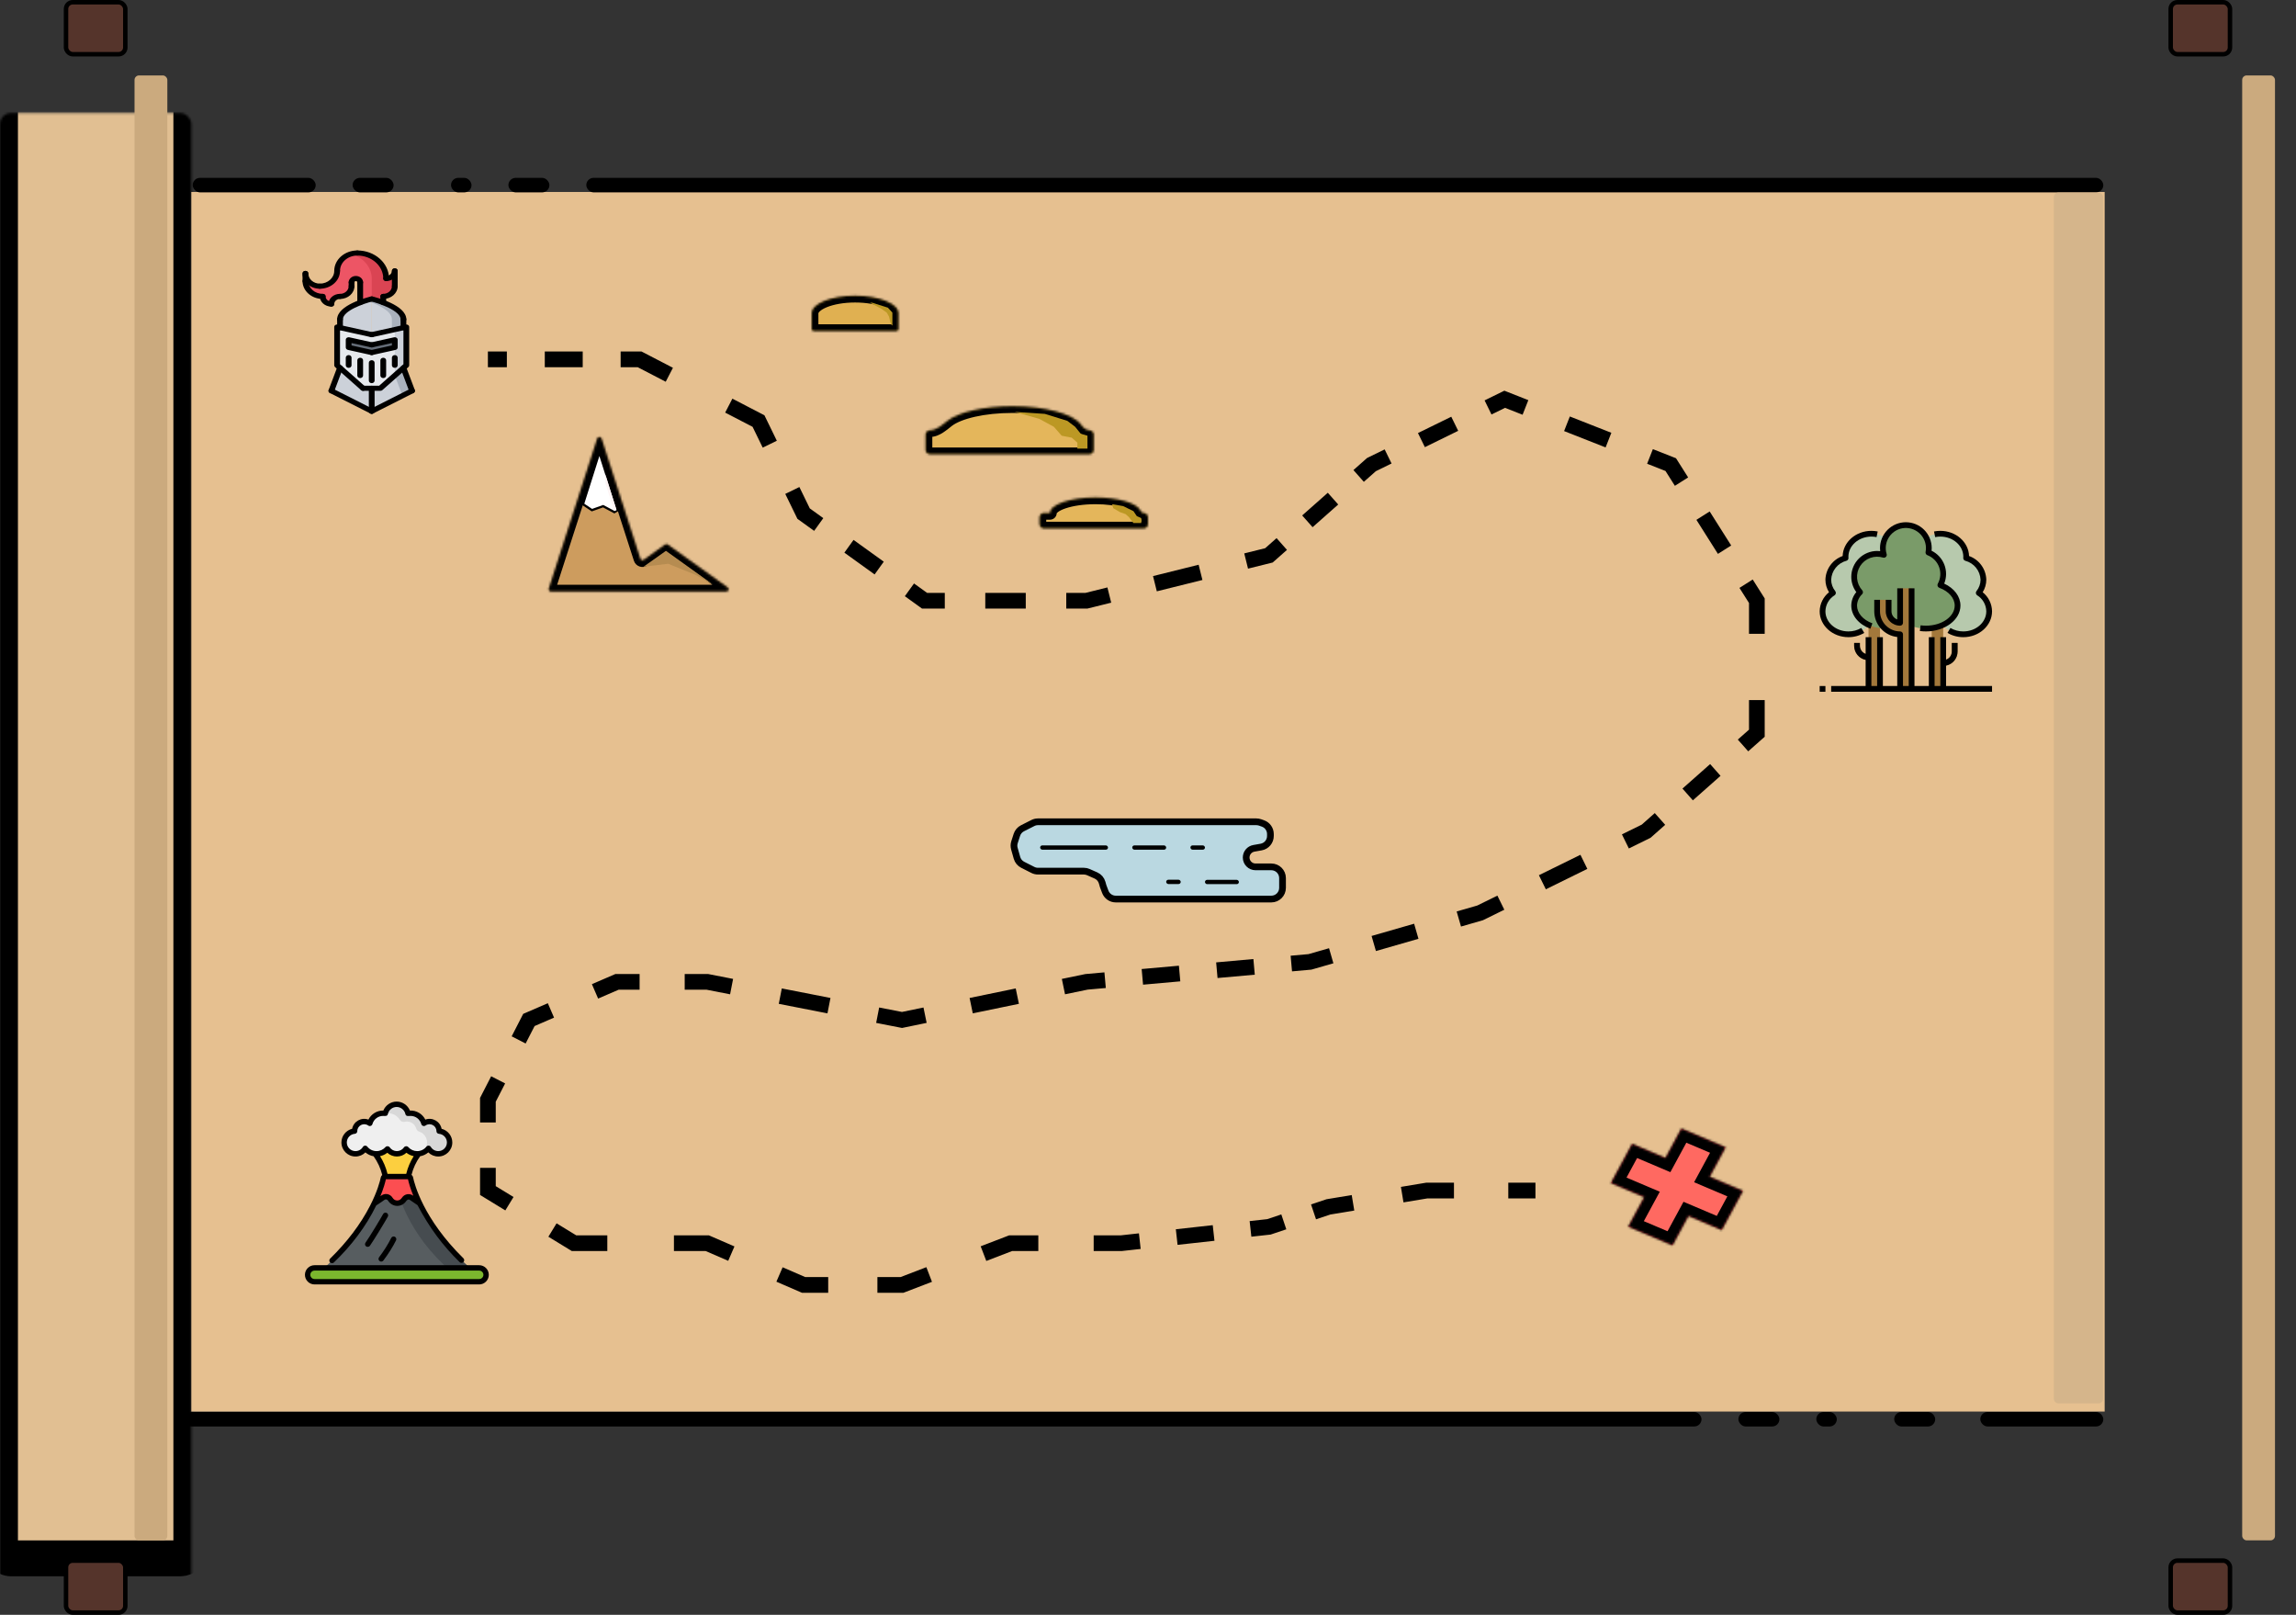 <svg width="1024" height="720" viewBox="0 0 1024 720" fill="none" xmlns="http://www.w3.org/2000/svg">
<rect x="0" y="0" width="1024" height="720" fill="#333333" stroke="none"/>
<mask id="path-1-inside-1" fill="white">
<rect y="25.175" width="85.333" height="669.65" rx="5"/>
</mask>
<rect y="25.175" width="85.333" height="669.65" rx="5" fill="#E1BF92" stroke="black" stroke-width="16" mask="url(#path-1-inside-1)"/>
<mask id="path-2-inside-2" fill="white">
<rect x="938.667" y="25.175" width="85.333" height="669.65" rx="5"/>
</mask>
<rect x="938.667" y="25.175" width="85.333" height="669.65" rx="5" fill="#E1BF92" stroke="black" stroke-width="16" mask="url(#path-2-inside-2)"/>
<rect x="85.333" y="85.594" width="853.333" height="543.776" fill="#E6C090"/>
<rect x="29.444" y="1" width="26.444" height="23.175" rx="3" fill="#55342B" stroke="black" stroke-width="2"/>
<rect x="968.111" y="1" width="26.445" height="23.175" rx="3" fill="#55342B" stroke="black" stroke-width="2"/>
<rect x="968.111" y="695.825" width="26.445" height="23.175" rx="3" fill="#55342B" stroke="black" stroke-width="2"/>
<rect x="29.444" y="695.825" width="26.444" height="23.175" rx="3" fill="#55342B" stroke="black" stroke-width="2"/>
<path d="M285.257 160.22L286.869 157.113L286.111 156.72H285.257V160.22ZM338.286 187.732L341.432 186.199L340.925 185.159L339.898 184.626L338.286 187.732ZM358.4 229.001L355.254 230.534L355.64 231.326L356.355 231.841L358.4 229.001ZM412.343 267.842L410.298 270.682L411.214 271.342H412.343V267.842ZM484.571 267.842V271.342H485L485.416 271.239L484.571 267.842ZM565.943 247.612L566.787 251.009L567.62 250.802L568.263 250.233L565.943 247.612ZM611.657 207.153L610.117 204.01L609.692 204.218L609.337 204.532L611.657 207.153ZM671.086 178.022L672.367 174.765L670.931 174.2L669.545 174.879L671.086 178.022ZM745.143 207.153L748.101 205.281L747.489 204.315L746.424 203.896L745.143 207.153ZM783.543 267.842H787.043V266.828L786.501 265.971L783.543 267.842ZM783.543 326.913L785.863 329.534L787.043 328.489V326.913H783.543ZM734.171 370.609L735.716 373.75L736.138 373.542L736.491 373.23L734.171 370.609ZM660.114 407.023L661.083 410.386L661.38 410.301L661.659 410.164L660.114 407.023ZM584.229 428.871L584.54 432.357L584.874 432.327L585.197 432.235L584.229 428.871ZM484.571 437.772L484.26 434.286L484.06 434.304L483.864 434.345L484.571 437.772ZM402.286 454.765L401.614 458.2L402.304 458.335L402.994 458.193L402.286 454.765ZM315.429 437.772L316.101 434.337L315.768 434.272H315.429V437.772ZM275.2 437.772V434.272H274.476L273.811 434.56L275.2 437.772ZM235.886 454.765L234.497 451.553L233.345 452.05L232.772 453.166L235.886 454.765ZM217.6 490.37L214.487 488.771L214.1 489.523V490.37H217.6ZM217.6 530.829H214.1V532.792L215.775 533.816L217.6 530.829ZM256 554.296L254.175 557.282L255.015 557.796H256V554.296ZM315.429 554.296L316.82 551.084L316.154 550.796H315.429V554.296ZM358.4 572.907L357.009 576.119L357.675 576.407H358.4V572.907ZM402.286 572.907V576.407H402.935L403.541 576.174L402.286 572.907ZM450.743 554.296V550.796H450.094L449.488 551.028L450.743 554.296ZM500.114 554.296V557.796H500.307L500.499 557.774L500.114 554.296ZM565.943 547.013L566.328 550.492L566.701 550.451L567.057 550.331L565.943 547.013ZM592.457 538.112L591.884 534.659L591.608 534.705L591.343 534.794L592.457 538.112ZM636.343 530.829V527.329H636.054L635.77 527.376L636.343 530.829ZM217.6 163.72H226.057V156.72H217.6V163.72ZM242.971 163.72H259.886V156.72H242.971V163.72ZM276.8 163.72H285.257V156.72H276.8V163.72ZM283.645 163.327L296.902 170.205L300.126 163.991L286.869 157.113L283.645 163.327ZM323.417 183.961L336.674 190.839L339.898 184.626L326.64 177.747L323.417 183.961ZM335.14 189.266L340.168 199.583L346.46 196.516L341.432 186.199L335.14 189.266ZM350.225 220.217L355.254 230.534L361.546 227.468L356.518 217.15L350.225 220.217ZM356.355 231.841L363.098 236.696L367.188 231.016L360.445 226.161L356.355 231.841ZM376.583 246.407L390.069 256.117L394.159 250.436L380.674 240.726L376.583 246.407ZM403.555 265.827L410.298 270.682L414.388 265.002L407.645 260.147L403.555 265.827ZM412.343 271.342H421.371V264.342H412.343V271.342ZM439.429 271.342H457.486V264.342H439.429V271.342ZM475.543 271.342H484.571V264.342H475.543V271.342ZM485.416 271.239L495.587 268.71L493.898 261.917L483.727 264.446L485.416 271.239ZM515.93 263.653L536.273 258.595L534.584 251.802L514.241 256.859L515.93 263.653ZM556.616 253.538L566.787 251.009L565.098 244.216L554.927 246.745L556.616 253.538ZM568.263 250.233L573.977 245.176L569.337 239.934L563.623 244.991L568.263 250.233ZM585.405 235.061L596.834 224.946L592.195 219.704L580.766 229.819L585.405 235.061ZM608.263 214.831L613.977 209.774L609.337 204.532L603.623 209.589L608.263 214.831ZM613.198 210.296L620.626 206.654L617.545 200.369L610.117 204.01L613.198 210.296ZM635.483 199.372L650.341 192.089L647.259 185.803L632.402 193.086L635.483 199.372ZM665.198 184.806L672.626 181.165L669.545 174.879L662.117 178.521L665.198 184.806ZM669.805 181.279L679.062 184.92L681.624 178.406L672.367 174.765L669.805 181.279ZM697.576 192.203L716.09 199.486L718.653 192.972L700.138 185.689L697.576 192.203ZM734.605 206.769L743.862 210.41L746.424 203.896L737.167 200.254L734.605 206.769ZM742.185 209.024L746.985 216.61L752.901 212.868L748.101 205.281L742.185 209.024ZM756.585 231.783L766.185 246.955L772.101 243.212L762.501 228.04L756.585 231.783ZM775.785 262.127L780.585 269.714L786.501 265.971L781.701 258.385L775.785 262.127ZM780.043 267.842V282.61H787.043V267.842H780.043ZM780.043 312.145V326.913H787.043V312.145H780.043ZM781.223 324.292L775.052 329.754L779.691 334.996L785.863 329.534L781.223 324.292ZM762.709 340.678L750.366 351.602L755.005 356.844L767.348 345.92L762.709 340.678ZM738.023 362.526L731.852 367.988L736.491 373.23L742.663 367.768L738.023 362.526ZM732.627 367.469L723.37 372.02L726.459 378.302L735.716 373.75L732.627 367.469ZM704.856 381.124L686.341 390.227L689.43 396.509L707.944 387.405L704.856 381.124ZM667.827 399.33L658.57 403.882L661.659 410.164L670.916 405.612L667.827 399.33ZM659.146 403.66L649.66 406.391L651.597 413.117L661.083 410.386L659.146 403.66ZM630.689 411.853L611.717 417.315L613.654 424.041L632.625 418.579L630.689 411.853ZM592.746 422.777L583.26 425.508L585.197 432.235L594.683 429.504L592.746 422.777ZM583.917 425.385L575.612 426.127L576.235 433.099L584.54 432.357L583.917 425.385ZM559.003 427.61L542.393 429.094L543.016 436.066L559.626 434.583L559.003 427.61ZM525.784 430.577L509.174 432.061L509.797 439.033L526.407 437.55L525.784 430.577ZM492.565 433.544L484.26 434.286L484.883 441.258L493.188 440.517L492.565 433.544ZM483.864 434.345L473.578 436.469L474.994 443.324L485.279 441.2L483.864 434.345ZM453.006 440.717L432.435 444.965L433.851 451.821L454.422 447.572L453.006 440.717ZM411.864 449.213L401.578 451.338L402.994 458.193L413.279 456.069L411.864 449.213ZM402.958 451.33L392.101 449.206L390.757 456.076L401.614 458.2L402.958 451.33ZM370.386 444.958L348.672 440.71L347.328 447.579L369.042 451.828L370.386 444.958ZM326.958 436.461L316.101 434.337L314.757 441.207L325.614 443.331L326.958 436.461ZM315.429 434.272H305.371V441.272H315.429V434.272ZM285.257 434.272H275.2V441.272H285.257V434.272ZM273.811 434.56L263.983 438.808L266.76 445.233L276.589 440.985L273.811 434.56ZM244.326 447.304L234.497 451.553L237.274 457.978L247.103 453.73L244.326 447.304ZM232.772 453.166L228.201 462.067L234.428 465.265L238.999 456.364L232.772 453.166ZM219.058 479.87L214.487 488.771L220.713 491.969L225.285 483.068L219.058 479.87ZM214.1 490.37V500.485H221.1V490.37H214.1ZM214.1 520.714V530.829H221.1V520.714H214.1ZM215.775 533.816L225.375 539.682L229.025 533.709L219.425 527.843L215.775 533.816ZM244.575 551.416L254.175 557.282L257.825 551.309L248.225 545.443L244.575 551.416ZM256 557.796H270.857V550.796H256V557.796ZM300.571 557.796H315.429V550.796H300.571V557.796ZM314.038 557.507L324.78 562.16L327.562 555.737L316.82 551.084L314.038 557.507ZM346.266 571.466L357.009 576.119L359.791 569.695L349.048 565.043L346.266 571.466ZM358.4 576.407H369.371V569.407H358.4V576.407ZM391.314 576.407H402.286V569.407H391.314V576.407ZM403.541 576.174L415.655 571.522L413.145 564.987L401.031 569.64L403.541 576.174ZM439.883 562.216L451.998 557.563L449.488 551.028L437.374 555.681L439.883 562.216ZM450.743 557.796H463.086V550.796H450.743V557.796ZM487.771 557.796H500.114V550.796H487.771V557.796ZM500.499 557.774L508.728 556.864L507.958 549.907L499.729 550.817L500.499 557.774ZM525.185 555.043L541.642 553.223L540.872 546.265L524.415 548.086L525.185 555.043ZM558.099 551.402L566.328 550.492L565.558 543.534L557.329 544.445L558.099 551.402ZM567.057 550.331L573.685 548.106L571.458 541.47L564.829 543.695L567.057 550.331ZM586.942 543.655L593.571 541.43L591.343 534.794L584.715 537.019L586.942 543.655ZM593.03 541.565L604.002 539.744L602.856 532.838L591.884 534.659L593.03 541.565ZM625.944 536.103L636.916 534.282L635.77 527.376L624.798 529.197L625.944 536.103ZM636.343 534.329H648.457V527.329H636.343V534.329ZM672.686 534.329H684.8V527.329H672.686V534.329Z" fill="black"/>
<path d="M833.344 273.844V291.781C832.324 291.781 831.347 291.376 830.626 290.655C829.905 289.935 829.5 288.957 829.5 287.938V286.656H826.938V287.938C826.94 289.636 827.615 291.264 828.816 292.465C830.017 293.666 831.645 294.342 833.344 294.344V307.156H838.469V273.844H833.344Z" fill="#A3783B"/>
<path d="M870.5 286.656V290.5C870.5 291.519 870.095 292.497 869.374 293.218C868.653 293.939 867.676 294.344 866.656 294.344V273.844H861.531V307.156H866.656V296.906C868.355 296.904 869.983 296.229 871.184 295.028C872.385 293.827 873.06 292.198 873.062 290.5V286.656H870.5Z" fill="#A3783B"/>
<path d="M817.5 264.347C816.156 262.682 815.418 260.609 815.406 258.469C815.49 256.244 816.286 254.105 817.675 252.365C819.065 250.626 820.976 249.378 823.127 248.804C823.114 248.61 823.094 248.42 823.094 248.219C823.094 242.558 828.256 237.969 834.625 237.969C840.994 237.969 846.156 242.558 846.156 248.219C846.072 250.444 845.277 252.583 843.887 254.322C842.498 256.062 840.587 257.31 838.435 257.883C838.448 258.078 838.469 258.268 838.469 258.469C838.438 260.117 837.996 261.732 837.183 263.167C836.369 264.601 835.211 265.81 833.813 266.684C835.157 268.35 835.895 270.422 835.906 272.562C835.906 278.223 830.744 282.812 824.375 282.812C818.006 282.812 812.844 278.223 812.844 272.562C812.875 270.914 813.317 269.299 814.13 267.864C814.943 266.43 816.101 265.221 817.5 264.347Z" fill="#B7C9AD"/>
<path d="M882.5 264.347C883.844 262.682 884.582 260.609 884.594 258.469C884.51 256.244 883.714 254.105 882.325 252.365C880.935 250.626 879.024 249.378 876.873 248.804C876.886 248.61 876.906 248.42 876.906 248.219C876.906 242.558 871.744 237.969 865.375 237.969C859.006 237.969 853.844 242.558 853.844 248.219C853.928 250.444 854.723 252.583 856.113 254.322C857.502 256.062 859.413 257.31 861.565 257.883C861.552 258.078 861.531 258.268 861.531 258.469C861.562 260.117 862.004 261.732 862.817 263.167C863.63 264.601 864.789 265.81 866.187 266.684C864.843 268.35 864.105 270.422 864.094 272.562C864.094 278.223 869.256 282.812 875.625 282.812C881.994 282.812 887.156 278.223 887.156 272.562C887.125 270.914 886.683 269.299 885.87 267.864C885.057 266.43 883.899 265.221 882.5 264.347Z" fill="#B7C9AD"/>
<path d="M865.375 260.876C866.088 259.592 866.516 258.17 866.631 256.706C866.745 255.242 866.543 253.771 866.039 252.392C865.535 251.013 864.739 249.758 863.707 248.714C862.675 247.669 861.431 246.859 860.058 246.338C860.355 244.809 860.301 243.232 859.897 241.727C859.494 240.223 858.753 238.829 857.731 237.654C856.709 236.478 855.432 235.551 853.998 234.943C852.564 234.335 851.01 234.062 849.454 234.144C847.899 234.227 846.382 234.663 845.021 235.419C843.659 236.175 842.487 237.232 841.595 238.509C840.702 239.786 840.113 241.249 839.871 242.788C839.629 244.327 839.741 245.901 840.198 247.39C838.054 246.724 835.75 246.782 833.642 247.555C831.534 248.327 829.738 249.771 828.531 251.664C827.323 253.557 826.772 255.795 826.961 258.032C827.15 260.269 828.069 262.382 829.577 264.046C828.766 264.816 828.116 265.738 827.663 266.76C827.21 267.781 826.964 268.883 826.937 270C826.937 275.661 833.248 280.25 841.031 280.25C844.177 280.289 847.275 279.479 850 277.907C852.725 279.479 855.823 280.289 858.969 280.25C866.752 280.25 873.063 275.661 873.063 270C873.063 266.017 869.932 262.569 865.375 260.876Z" fill="#7A9B69"/>
<path d="M847.438 307.156V282.812C844.719 282.812 842.112 281.733 840.19 279.81C838.267 277.888 837.188 275.281 837.188 272.562V267.438H842.312V272.562C842.312 273.922 842.852 275.225 843.814 276.186C844.775 277.148 846.078 277.688 847.438 277.688V262.312H852.562V307.156H847.438Z" fill="#A3783B"/>
<path d="M841.031 267.438V272.562C841.033 274.261 841.709 275.889 842.91 277.09C844.111 278.291 845.739 278.967 847.438 278.969C847.777 278.969 848.103 278.834 848.343 278.593C848.584 278.353 848.719 278.027 848.719 277.688V262.312H846.156V276.187C845.407 275.921 844.759 275.43 844.3 274.781C843.842 274.132 843.595 273.357 843.594 272.562V267.438H841.031Z" fill="black"/>
<path d="M825.656 257.188C825.657 259.639 826.442 262.026 827.897 264C826.473 265.677 825.68 267.8 825.656 270C825.656 274.419 828.922 278.379 834.178 280.333L835.075 277.931C830.844 276.36 828.219 273.321 828.219 270C828.245 269.048 828.459 268.111 828.849 267.243C829.24 266.375 829.798 265.592 830.492 264.94C830.721 264.708 830.853 264.396 830.861 264.069C830.868 263.743 830.75 263.425 830.531 263.182C829.217 261.726 828.417 259.878 828.254 257.923C828.091 255.968 828.575 254.014 829.63 252.36C830.685 250.706 832.254 249.444 834.095 248.768C835.937 248.091 837.95 248.038 839.824 248.616C840.047 248.682 840.283 248.688 840.508 248.632C840.734 248.576 840.94 248.461 841.106 248.298C841.27 248.134 841.387 247.928 841.443 247.702C841.499 247.476 841.493 247.239 841.425 247.017C841.023 245.714 840.923 244.336 841.134 242.988C841.345 241.641 841.86 240.359 842.641 239.241C843.421 238.123 844.446 237.197 845.639 236.534C846.831 235.872 848.158 235.49 849.52 235.418C850.882 235.346 852.243 235.585 853.498 236.118C854.754 236.65 855.871 237.462 856.766 238.492C857.66 239.521 858.308 240.741 858.66 242.059C859.012 243.377 859.059 244.757 858.797 246.096C858.739 246.392 858.788 246.699 858.934 246.963C859.081 247.227 859.316 247.431 859.598 247.538C860.799 247.995 861.887 248.704 862.79 249.618C863.692 250.532 864.388 251.629 864.829 252.836C865.269 254.042 865.446 255.329 865.345 256.61C865.245 257.89 864.87 259.134 864.246 260.257C864.157 260.419 864.103 260.597 864.089 260.781C864.075 260.965 864.101 261.15 864.165 261.323C864.229 261.496 864.329 261.653 864.459 261.783C864.589 261.914 864.746 262.015 864.919 262.079C869.153 263.65 871.781 266.685 871.781 270C871.781 274.944 866.034 278.969 858.969 278.969C858.169 278.969 857.37 278.917 856.577 278.811L856.236 281.351C857.142 281.472 858.055 281.532 858.969 281.531C867.447 281.531 874.344 276.359 874.344 270C874.344 265.96 871.603 262.301 867.102 260.211C868.191 257.509 868.215 254.493 867.169 251.774C866.123 249.054 864.084 246.832 861.465 245.556C861.508 245.164 861.53 244.77 861.531 244.375C861.531 241.317 860.316 238.384 858.154 236.221C855.991 234.059 853.058 232.844 850 232.844C846.942 232.844 844.009 234.059 841.846 236.221C839.684 238.384 838.469 241.317 838.469 244.375C838.469 244.83 838.495 245.284 838.548 245.736C838.097 245.683 837.642 245.656 837.188 245.656C834.13 245.66 831.199 246.876 829.037 249.037C826.876 251.199 825.66 254.13 825.656 257.188Z" fill="black"/>
<path d="M884.264 264.06C885.315 262.384 885.873 260.447 885.875 258.469C885.808 256.138 885.038 253.883 883.666 251.998C882.294 250.113 880.385 248.687 878.187 247.907C877.999 241.692 872.323 236.687 865.375 236.687C864.428 236.687 863.484 236.78 862.556 236.967L863.069 239.479C863.828 239.326 864.601 239.249 865.375 239.25C871.027 239.25 875.625 243.274 875.625 248.219C875.625 248.328 875.616 248.434 875.607 248.542L875.594 248.722C875.576 249.009 875.654 249.293 875.817 249.53C875.979 249.767 876.217 249.942 876.491 250.028C878.381 250.522 880.062 251.608 881.29 253.127C882.517 254.646 883.226 256.518 883.312 258.469C883.302 260.321 882.66 262.114 881.494 263.553C881.384 263.692 881.304 263.852 881.26 264.024C881.215 264.195 881.206 264.374 881.234 264.549C881.262 264.725 881.326 264.892 881.422 265.041C881.518 265.19 881.644 265.318 881.792 265.416C883.016 266.169 884.032 267.219 884.746 268.468C885.459 269.717 885.848 271.125 885.875 272.562C885.875 277.507 881.277 281.531 875.625 281.531C873.604 281.543 871.617 281.009 869.875 279.985L868.563 282.187C870.703 283.446 873.142 284.105 875.625 284.094C882.69 284.094 888.437 278.921 888.437 272.562C888.413 270.925 888.026 269.314 887.304 267.843C886.583 266.373 885.545 265.081 884.264 264.06Z" fill="black"/>
<path d="M867.938 296.778C869.384 296.481 870.683 295.694 871.616 294.55C872.55 293.407 873.061 291.976 873.062 290.5V286.656H870.5V290.5C870.497 291.292 870.249 292.064 869.79 292.71C869.331 293.356 868.684 293.844 867.938 294.108V284.094H865.375V305.875H862.812V284.094H860.25V305.875H853.844V262.312H851.281V305.875H848.719V282.812C848.719 282.473 848.584 282.147 848.343 281.907C848.103 281.666 847.777 281.531 847.438 281.531C845.06 281.529 842.78 280.583 841.099 278.901C839.417 277.22 838.471 274.94 838.469 272.562V267.438H835.906V272.562C835.91 275.398 836.956 278.133 838.847 280.246C840.737 282.36 843.339 283.704 846.156 284.022V305.875H839.75V284.094H837.188V305.875H834.625V284.094H832.062V291.546C831.316 291.281 830.669 290.793 830.21 290.147C829.751 289.501 829.503 288.73 829.5 287.938V286.656H826.938V287.938C826.939 289.414 827.45 290.844 828.384 291.988C829.317 293.131 830.616 293.918 832.062 294.216V305.875H816.688V308.438H888.438V305.875H867.938V296.778Z" fill="black"/>
<path d="M811.562 272.562C811.562 278.921 817.31 284.094 824.375 284.094C826.858 284.105 829.297 283.446 831.437 282.187L830.125 279.985C828.383 281.009 826.396 281.543 824.375 281.531C818.723 281.531 814.125 277.507 814.125 272.562C814.152 271.125 814.541 269.717 815.254 268.468C815.968 267.219 816.984 266.169 818.208 265.416C818.356 265.318 818.482 265.19 818.578 265.041C818.674 264.892 818.738 264.725 818.766 264.549C818.794 264.374 818.785 264.195 818.74 264.024C818.696 263.852 818.616 263.692 818.506 263.553C817.34 262.114 816.699 260.321 816.688 258.469C816.774 256.518 817.483 254.646 818.71 253.127C819.937 251.608 821.618 250.521 823.508 250.027C823.782 249.941 824.019 249.766 824.182 249.529C824.345 249.292 824.423 249.008 824.404 248.721L824.392 248.542C824.384 248.435 824.375 248.328 824.375 248.219C824.375 243.274 828.973 239.25 834.625 239.25C835.399 239.249 836.172 239.326 836.931 239.479L837.444 236.967C836.516 236.78 835.572 236.687 834.625 236.687C827.677 236.687 822.002 241.692 821.812 247.906C819.616 248.686 817.706 250.113 816.334 251.998C814.962 253.883 814.192 256.138 814.125 258.469C814.128 260.447 814.686 262.384 815.736 264.06C814.455 265.081 813.417 266.373 812.696 267.843C811.974 269.314 811.587 270.925 811.562 272.562Z" fill="black"/>
<path d="M814.125 305.875H811.562V308.438H814.125V305.875Z" fill="black"/>
<path d="M462.922 366.412H538.486H560.33C560.899 366.412 561.463 366.509 561.999 366.698L563.263 367.146C565.26 367.853 566.595 369.741 566.595 371.859V372.744C566.595 375.169 564.854 377.245 562.466 377.667L559.221 378.242C557.233 378.594 555.784 380.322 555.784 382.341C555.784 384.641 557.648 386.505 559.947 386.505H567C569.761 386.505 572 388.743 572 391.505V395.857C572 398.618 569.761 400.857 567 400.857H563.351H497.622C495.54 400.857 493.676 399.567 492.943 397.619L492 395.116L491.558 393.551C491.153 392.118 490.131 390.94 488.769 390.338L485.399 388.846C484.762 388.564 484.072 388.418 483.376 388.418H462.922C462.138 388.418 461.365 388.234 460.666 387.88L456.121 385.582C454.872 384.95 453.946 383.825 453.566 382.479L452.411 378.392C452.143 377.443 452.162 376.436 452.465 375.497L453.521 372.224C453.931 370.954 454.832 369.9 456.023 369.298L460.666 366.95C461.365 366.596 462.138 366.412 462.922 366.412Z" fill="#BAD8E1" stroke="black" stroke-width="3"/>
<rect x="463.892" y="376.937" width="30.27" height="1.914" rx="0.957" fill="black"/>
<rect x="504.973" y="376.937" width="15.135" height="1.914" rx="0.957" fill="black"/>
<rect x="530.919" y="376.937" width="6.486" height="1.914" rx="0.957" fill="black"/>
<rect x="537.405" y="392.298" width="15.135" height="1.914" rx="0.957" fill="black"/>
<rect x="520.108" y="392.246" width="6.486" height="1.914" rx="0.957" fill="black"/>
<path d="M161.361 508.694C161.361 508.694 172.709 515.617 172.396 530.589H181.604C181.291 515.617 192.639 508.694 192.639 508.694H161.361Z" fill="#FCCF3F"/>
<path d="M195.85 504.331C195.844 501.969 193.928 500.057 191.565 500.057C190.629 500.057 189.763 500.359 189.057 500.869C188.347 498.265 185.966 496.351 183.138 496.351C182.74 496.351 182.352 496.39 181.975 496.463C181.474 494.119 179.391 492.361 176.897 492.361C174.416 492.361 172.343 494.101 171.827 496.427C171.513 496.378 171.191 496.351 170.862 496.351C168.034 496.351 165.653 498.265 164.942 500.869C164.237 500.359 163.371 500.057 162.434 500.057C160.072 500.057 158.155 501.969 158.15 504.331C155.535 504.531 153.475 506.715 153.475 509.381C153.475 512.179 155.743 514.449 158.541 514.449C160.381 514.449 161.992 513.468 162.879 512.001C164.067 513.492 165.897 514.449 167.952 514.449C169.892 514.449 171.632 513.595 172.82 512.245C173.733 513.576 175.265 514.449 177 514.449C178.735 514.449 180.266 513.575 181.18 512.245C182.368 513.595 184.108 514.449 186.048 514.449C188.102 514.449 189.932 513.492 191.121 512.001C192.008 513.468 193.619 514.449 195.458 514.449C198.256 514.449 200.525 512.179 200.525 509.381C200.525 506.715 198.465 504.531 195.85 504.331Z" fill="#EFEFEF"/>
<path d="M195.85 504.331C195.844 501.969 193.928 500.057 191.565 500.057C190.629 500.057 189.763 500.359 189.057 500.869C188.347 498.265 185.966 496.351 183.138 496.351C182.74 496.351 182.352 496.39 181.975 496.463C181.474 494.119 179.391 492.361 176.897 492.361C174.478 492.361 172.447 494.017 171.869 496.255C171.887 496.324 171.904 496.393 171.919 496.462C172.295 496.39 172.683 496.351 173.081 496.351C175.291 496.351 177.227 497.519 178.308 499.272C178.767 500.018 179.64 500.387 180.492 500.178C180.818 500.099 181.158 500.057 181.509 500.057C183.487 500.057 185.152 501.397 185.645 503.219C185.817 503.854 186.311 504.354 186.939 504.553C188.985 505.204 190.469 507.119 190.469 509.381C190.469 512.079 188.36 514.283 185.701 514.438C185.816 514.445 185.932 514.448 186.048 514.448C188.103 514.448 189.933 513.492 191.121 512.001C192.07 513.57 193.846 514.582 195.844 514.434C198.303 514.252 200.302 512.273 200.507 509.816C200.746 506.956 198.606 504.542 195.85 504.331Z" fill="#D8D8D8"/>
<path d="M182.296 524.588H171.766C171.396 524.588 171.079 524.846 171.003 525.207C170.26 528.777 165.457 547.263 142.733 566.945H211.329C188.604 547.263 183.802 528.777 183.059 525.207C182.983 524.846 182.666 524.588 182.296 524.588Z" fill="#575D60"/>
<path d="M210.734 566.424C188.523 546.938 183.796 528.746 183.059 525.207C182.983 524.846 182.666 524.588 182.296 524.588H175.93C177.086 532.077 181.83 550.125 201.251 566.945H211.329C211.128 566.771 210.931 566.598 210.734 566.424Z" fill="#464C50"/>
<path d="M213.712 565.314H140.288C138.583 565.314 137.201 566.695 137.201 568.4C137.201 570.105 138.583 571.487 140.288 571.487H213.712C215.417 571.487 216.799 570.105 216.799 568.4C216.799 566.695 215.417 565.314 213.712 565.314Z" fill="#7BB72E"/>
<path d="M170.666 534.075C171.736 533.198 173.335 533.472 174.052 534.656L174.107 534.745C175.466 536.989 178.698 537.056 180.149 534.87L180.303 534.638C181.054 533.506 182.623 533.281 183.662 534.155C183.662 534.155 184.669 534.957 185.625 535.684C186.073 536.025 186.677 535.54 186.445 535.027C184.216 530.094 183.342 526.567 183.059 525.207C182.984 524.846 182.666 524.588 182.296 524.588H171.766C171.397 524.588 171.079 524.846 171.004 525.207C170.717 526.58 169.829 530.163 167.552 535.171C167.32 535.681 167.919 536.166 168.368 535.831C169.453 535.022 170.666 534.075 170.666 534.075Z" fill="#FC4E51"/>
<path d="M172.983 542.44C173.293 541.853 173.07 541.126 172.483 540.816C171.896 540.506 171.17 540.73 170.86 541.316C170.025 542.894 164.752 551.641 163.023 554.055C162.637 554.594 162.75 555.36 163.3 555.731C163.82 556.081 164.628 555.948 164.976 555.453C166.727 552.969 172.131 544.05 172.983 542.44Z" fill="black"/>
<path d="M169.292 562.262C169.815 562.657 170.58 562.55 170.975 562.028C173.245 559.026 175.148 556.002 176.633 553.039C176.93 552.446 176.69 551.724 176.097 551.427C175.504 551.13 174.782 551.37 174.485 551.963C173.066 554.795 171.241 557.694 169.059 560.579C168.658 561.109 168.763 561.862 169.292 562.262Z" fill="black"/>
<path d="M213.712 564.112H140.288C137.924 564.112 136 566.036 136 568.4C136 570.764 137.924 572.688 140.288 572.688H213.712C216.076 572.688 218 570.764 218 568.4C218 566.036 216.076 564.112 213.712 564.112ZM213.712 570.286H140.288C139.248 570.286 138.402 569.44 138.402 568.4C138.402 567.36 139.248 566.515 140.288 566.515H213.712C214.752 566.515 215.598 567.36 215.598 568.4C215.598 569.44 214.752 570.286 213.712 570.286Z" fill="black"/>
<path d="M148.914 562.89C156.46 555.679 163.223 546.93 167.794 537.47C169.341 536.543 171.393 535.032 171.405 535.022C171.412 535.016 171.42 535.01 171.426 535.005C171.918 534.598 172.698 534.739 173.025 535.279C173.884 536.696 175.44 537.649 177.11 537.67C178.721 537.691 180.258 536.877 181.15 535.535C181.544 534.94 182.249 534.536 182.889 535.074C182.897 535.081 182.905 535.088 182.913 535.094C182.923 535.102 186.201 537.333 186.201 537.333C191.574 547.459 197.261 555.146 204.996 562.741C205.47 563.205 206.23 563.198 206.695 562.725C207.159 562.251 207.153 561.491 206.679 561.026C188.814 543.487 184.848 527.907 184.235 524.963C184.139 524.503 183.885 524.108 183.538 523.828C184.278 520.846 185.567 518.062 187.38 515.534C188.73 515.299 189.985 514.709 191.027 513.819C192.186 514.984 193.761 515.65 195.458 515.65C198.915 515.65 201.726 512.838 201.726 509.381C201.726 506.473 199.697 503.971 196.951 503.295C196.31 499.997 192.852 498.032 189.691 499.185C188.416 496.663 185.744 495.03 182.825 495.157C181.862 492.788 179.52 491.16 176.897 491.16C174.283 491.16 171.938 492.787 170.972 495.151C168.127 495.106 165.554 496.721 164.31 499.185C161.15 498.034 157.69 499.995 157.049 503.295C154.302 503.971 152.273 506.473 152.273 509.381C152.273 512.838 155.085 515.65 158.541 515.65C160.239 515.65 161.813 514.984 162.973 513.819C164.015 514.709 165.27 515.299 166.619 515.534C168.442 518.075 169.735 520.873 170.472 523.873C170.152 524.149 169.917 524.526 169.827 524.963C169.477 526.642 168.308 531.239 165.023 537.636C160.823 545.815 154.838 553.734 147.233 561.172C146.759 561.636 146.751 562.397 147.215 562.871C147.438 563.098 148.322 563.454 148.914 562.89ZM172.827 523.387C172.148 520.583 171.03 517.938 169.488 515.493C170.674 515.25 171.788 514.731 172.737 513.976C173.885 515.04 175.403 515.65 177 515.65C178.597 515.65 180.115 515.04 181.263 513.976C182.212 514.731 183.326 515.25 184.512 515.493C182.97 517.939 181.852 520.583 181.173 523.387H172.827ZM163.818 511.253C163.307 510.612 162.275 510.68 161.851 511.379C161.144 512.549 159.906 513.247 158.541 513.247C156.41 513.247 154.676 511.513 154.676 509.381C154.676 507.374 156.242 505.682 158.241 505.529C158.866 505.48 159.349 504.96 159.351 504.334C159.357 501.822 162.217 500.38 164.238 501.842C164.906 502.325 165.885 501.976 166.101 501.185C166.685 499.046 168.643 497.552 170.862 497.552C171.686 497.552 172.753 497.803 173 496.687C173.401 494.876 175.04 493.562 176.897 493.562C178.768 493.562 180.41 494.888 180.801 496.714C181.051 497.884 182.268 497.552 183.137 497.552C185.356 497.552 187.314 499.046 187.899 501.185C188.115 501.978 189.096 502.324 189.761 501.842C191.779 500.382 194.642 501.82 194.648 504.334C194.65 504.96 195.133 505.48 195.758 505.529C197.758 505.682 199.324 507.374 199.324 509.381C199.324 511.513 197.589 513.247 195.458 513.247C194.093 513.247 192.856 512.549 192.148 511.379C191.725 510.681 190.689 510.615 190.181 511.252C189.171 512.52 187.664 513.247 186.048 513.247C184.531 513.247 183.085 512.592 182.081 511.451C181.574 510.875 180.622 510.934 180.189 511.565C179.466 512.618 178.274 513.247 176.999 513.247C175.725 513.247 174.533 512.619 173.81 511.565C173.378 510.936 172.419 510.883 171.918 511.451C170.913 512.592 169.468 513.247 167.951 513.247C166.335 513.247 164.829 512.52 163.818 511.253ZM172.107 525.79H181.955C182.256 527.14 182.936 529.705 184.337 533.157C183.593 532.577 182.641 532.321 181.703 532.455C180.725 532.596 179.849 533.149 179.302 533.973C178.792 534.743 178.097 535.286 177.118 535.268C176.252 535.252 175.52 534.761 175.079 534.033C174.557 533.171 173.688 532.579 172.695 532.409C171.534 532.21 170.547 532.648 169.65 533.343C171.102 529.797 171.8 527.165 172.107 525.79Z" fill="black"/>
<mask id="path-38-inside-3" fill="white">
<path fill-rule="evenodd" clip-rule="evenodd" d="M733.269 533.786L726.154 546.919L745.939 555.316L753.055 542.183L767.894 548.481L777.382 530.969L762.543 524.672L769.658 511.538L749.873 503.141L742.757 516.274L727.918 509.977L718.43 527.488L733.269 533.786Z"/>
</mask>
<path fill-rule="evenodd" clip-rule="evenodd" d="M733.269 533.786L726.154 546.919L745.939 555.316L753.055 542.183L767.894 548.481L777.382 530.969L762.543 524.672L769.658 511.538L749.873 503.141L742.757 516.274L727.918 509.977L718.43 527.488L733.269 533.786Z" fill="#FF6961"/>
<path d="M726.154 546.919L721.551 544.966L719.169 549.362L723.772 551.316L726.154 546.919ZM733.269 533.786L737.872 535.739L740.254 531.343L735.651 529.39L733.269 533.786ZM745.939 555.316L743.557 559.713L748.16 561.666L750.542 557.27L745.939 555.316ZM753.055 542.183L755.437 537.787L750.834 535.833L748.452 540.23L753.055 542.183ZM767.894 548.481L765.512 552.877L770.115 554.83L772.497 550.434L767.894 548.481ZM777.382 530.969L781.985 532.923L784.366 528.527L779.764 526.573L777.382 530.969ZM762.543 524.672L757.94 522.718L755.558 527.114L760.161 529.068L762.543 524.672ZM769.658 511.538L774.261 513.492L776.643 509.095L772.04 507.142L769.658 511.538ZM749.873 503.141L752.255 498.745L747.652 496.791L745.27 501.188L749.873 503.141ZM742.757 516.274L740.375 520.671L744.978 522.624L747.36 518.228L742.757 516.274ZM727.918 509.977L730.3 505.58L725.697 503.627L723.315 508.023L727.918 509.977ZM718.43 527.488L713.827 525.535L711.446 529.931L716.048 531.884L718.43 527.488ZM730.756 548.873L737.872 535.739L728.667 531.832L721.551 544.966L730.756 548.873ZM748.321 550.92L728.535 542.523L723.772 551.316L743.557 559.713L748.321 550.92ZM748.452 540.23L741.337 553.363L750.542 557.27L757.658 544.136L748.452 540.23ZM770.276 544.085L755.437 537.787L750.673 546.579L765.512 552.877L770.276 544.085ZM772.779 529.016L763.292 546.527L772.497 550.434L781.985 532.923L772.779 529.016ZM760.161 529.068L775 535.366L779.764 526.573L764.925 520.275L760.161 529.068ZM765.056 509.585L757.94 522.718L767.145 526.625L774.261 513.492L765.056 509.585ZM747.491 507.537L767.277 515.934L772.04 507.142L752.255 498.745L747.491 507.537ZM747.36 518.228L754.475 505.094L745.27 501.188L738.154 514.321L747.36 518.228ZM725.536 514.373L740.375 520.671L745.139 511.878L730.3 505.58L725.536 514.373ZM723.033 529.441L732.52 511.93L723.315 508.023L713.827 525.535L723.033 529.441ZM735.651 529.39L720.812 523.092L716.048 531.884L730.887 538.182L735.651 529.39Z" fill="black" mask="url(#path-38-inside-3)"/>
<rect x="261.486" y="79.301" width="676.571" height="6.474" rx="3.237" fill="black"/>
<rect x="226.743" y="79.301" width="18.286" height="6.474" rx="3.237" fill="black"/>
<rect x="157.257" y="79.301" width="18.286" height="6.474" rx="3.237" fill="black"/>
<rect x="85.943" y="79.301" width="54.857" height="6.474" rx="3.237" fill="black"/>
<rect x="201.143" y="79.301" width="9.143" height="6.474" rx="3.237" fill="black"/>
<rect x="758.857" y="636.024" width="676.571" height="6.474" rx="3.237" transform="rotate(-180 758.857 636.024)" fill="black"/>
<rect x="793.6" y="636.024" width="18.286" height="6.474" rx="3.237" transform="rotate(-180 793.6 636.024)" fill="black"/>
<rect x="863.086" y="636.024" width="18.286" height="6.474" rx="3.237" transform="rotate(-180 863.086 636.024)" fill="black"/>
<rect x="938.057" y="636.024" width="54.857" height="6.474" rx="3.237" transform="rotate(-180 938.057 636.024)" fill="black"/>
<rect x="819.2" y="636.024" width="9.143" height="6.474" rx="3.237" transform="rotate(-180 819.2 636.024)" fill="black"/>
<rect x="1000" y="33.632" width="14.629" height="653.169" rx="2" fill="#CBAA7E"/>
<rect x="60" y="33.632" width="14.629" height="653.169" rx="2" fill="#CBAA7E"/>
<rect x="916" y="85.85" width="21.943" height="539.882" rx="2" fill="#D5B58B"/>
<g clip-path="url(#clip0)">
<path d="M165.786 133.289C165.786 133.289 163.433 133.858 160.643 134.916V125.892C160.643 124.948 159.782 124.185 158.714 124.185C157.647 124.185 156.786 124.948 156.786 125.892V127.599C156.786 130.114 154.497 132.14 151.643 132.151H151.63C149.496 132.162 147.786 133.676 147.786 135.565C145.651 135.565 143.929 134.028 143.929 132.151C139.66 132.151 136.214 129.09 136.214 125.323V121.91C136.214 125.05 139.095 127.599 142.643 127.599V127.588C146.911 127.588 150.357 124.537 150.357 120.772C150.357 116.368 154.381 112.806 159.357 112.806C166.467 112.806 172.214 117.893 172.214 124.185C174.349 124.185 176.071 122.649 176.071 120.772V127.588C176.071 130.114 173.77 132.14 170.929 132.14V134.916C168.139 133.858 165.786 133.289 165.786 133.289Z" fill="#ED5565"/>
<path d="M172.214 124.185C172.214 117.893 166.467 112.806 159.357 112.806C158.331 112.806 157.35 112.966 156.432 113.244C161.833 114.591 165.786 118.969 165.786 124.185V133.289C165.786 133.289 168.139 133.858 170.929 134.916V132.14C173.77 132.14 176.071 130.114 176.071 127.588V120.772C176.071 122.649 174.349 124.185 172.214 124.185Z" fill="#DA4453"/>
<path d="M165.786 133.289V149.22L151.643 146.091V142.392C151.643 139.024 156.593 136.452 160.643 134.916C163.433 133.858 165.786 133.289 165.786 133.289Z" fill="#CCD1D9"/>
<path d="M179.929 142.392V146.091L165.786 149.22V133.289C165.786 133.289 168.139 133.858 170.929 134.916C174.978 136.452 179.929 139.024 179.929 142.392Z" fill="#CCD1D9"/>
<path d="M170.929 134.916C168.139 133.858 165.786 133.289 165.786 133.289C165.786 133.289 164.734 133.546 163.214 134.026C163.978 134.267 164.851 134.561 165.786 134.915C169.836 136.452 174.786 139.023 174.786 142.391V147.227L179.929 146.089V142.392C179.929 139.024 174.978 136.452 170.929 134.916Z" fill="#AAB2BD"/>
<path d="M165.786 173.116V183.358L147.786 174.254L151.643 164.013L161.929 173.116H165.786Z" fill="#CCD1D9"/>
<path d="M179.929 164.013L183.786 174.254L165.786 183.358V173.116H169.643L179.929 164.013Z" fill="#CCD1D9"/>
<path d="M179.503 176.419L183.786 174.254L179.929 164.013L176.08 167.419L179.503 176.419Z" fill="#AAB2BD"/>
<path d="M165.786 157.185L155.5 154.909V151.496L165.786 153.772L176.071 151.496V154.909L165.786 157.185Z" fill="#656D78"/>
<path d="M161.929 173.116L150.357 162.875V145.806L165.786 149.22L181.214 145.806V162.875L169.643 173.116H161.929ZM176.071 154.909V151.496L165.786 153.772L155.5 151.496V154.909L165.786 157.185L176.071 154.909Z" fill="#E6E9ED"/>
<path d="M179.929 146.091L176.071 146.944V167.427L181.214 162.875V145.806L179.929 146.091Z" fill="#CCD1D9"/>
<path d="M169.643 174.254H161.929C161.217 174.254 160.643 173.746 160.643 173.116C160.643 172.487 161.217 171.978 161.929 171.978H169.111L179.929 162.404V147.263L166.097 150.324C165.408 150.475 164.711 150.106 164.538 149.495C164.365 148.886 164.784 148.269 165.474 148.116L180.903 144.702C181.287 144.614 181.693 144.692 182.005 144.909C182.317 145.124 182.5 145.455 182.5 145.806V162.875C182.5 163.178 182.365 163.467 182.123 163.679L170.552 173.921C170.311 174.135 169.985 174.254 169.643 174.254Z" fill="black"/>
<path d="M161.929 174.254C161.6 174.254 161.27 174.142 161.02 173.921L149.448 163.679C149.206 163.467 149.071 163.178 149.071 162.875V145.806C149.071 145.455 149.254 145.124 149.566 144.909C149.879 144.694 150.289 144.616 150.669 144.702L166.097 148.116C166.786 148.269 167.205 148.886 167.033 149.495C166.861 150.105 166.16 150.473 165.474 150.324L151.643 147.263V162.404L162.838 172.312C163.34 172.757 163.34 173.476 162.838 173.921C162.587 174.142 162.258 174.254 161.929 174.254Z" fill="black"/>
<path d="M165.784 158.323C165.208 158.323 164.685 157.978 164.538 157.461C164.365 156.852 164.784 156.234 165.474 156.081L174.786 154.019V152.952L166.097 154.873C165.408 155.026 164.711 154.656 164.538 154.045C164.365 153.436 164.784 152.818 165.474 152.665L175.76 150.389C176.142 150.302 176.549 150.381 176.862 150.597C177.174 150.814 177.357 151.145 177.357 151.496V154.909C177.357 155.432 176.955 155.886 176.383 156.013L166.097 158.289C165.993 158.312 165.887 158.323 165.784 158.323Z" fill="black"/>
<path d="M165.787 158.323C165.684 158.323 165.579 158.312 165.474 158.289L155.189 156.013C154.617 155.886 154.214 155.432 154.214 154.909V151.496C154.214 151.145 154.397 150.814 154.709 150.599C155.022 150.385 155.43 150.307 155.811 150.392L166.097 152.668C166.786 152.82 167.205 153.438 167.033 154.047C166.861 154.657 166.16 155.026 165.474 154.876L156.786 152.953V154.021L166.097 156.082C166.786 156.235 167.205 156.853 167.033 157.462C166.886 157.978 166.363 158.323 165.787 158.323Z" fill="black"/>
<path d="M165.786 184.495C165.074 184.495 164.5 183.987 164.5 183.358V173.116C164.5 172.487 165.074 171.978 165.786 171.978C166.497 171.978 167.071 172.487 167.071 173.116V183.358C167.071 183.987 166.497 184.495 165.786 184.495Z" fill="black"/>
<path d="M165.786 170.84C165.074 170.84 164.5 170.332 164.5 169.702V161.737C164.5 161.107 165.074 160.599 165.786 160.599C166.497 160.599 167.071 161.107 167.071 161.737V169.702C167.071 170.332 166.497 170.84 165.786 170.84Z" fill="black"/>
<path d="M170.929 168.565C170.217 168.565 169.643 168.056 169.643 167.427V160.649C169.643 160.02 170.217 159.511 170.929 159.511C171.64 159.511 172.214 160.02 172.214 160.649V167.427C172.214 168.056 171.64 168.565 170.929 168.565Z" fill="black"/>
<path d="M176.071 164.013C175.36 164.013 174.786 163.504 174.786 162.875V159.461C174.786 158.832 175.36 158.323 176.071 158.323C176.783 158.323 177.357 158.832 177.357 159.461V162.875C177.357 163.504 176.783 164.013 176.071 164.013Z" fill="black"/>
<path d="M160.643 168.565C159.932 168.565 159.357 168.056 159.357 167.427V160.649C159.357 160.02 159.932 159.511 160.643 159.511C161.354 159.511 161.929 160.02 161.929 160.649V167.427C161.929 168.056 161.354 168.565 160.643 168.565Z" fill="black"/>
<path d="M155.5 164.013C154.789 164.013 154.214 163.504 154.214 162.875V159.461C154.214 158.832 154.789 158.323 155.5 158.323C156.211 158.323 156.786 158.832 156.786 159.461V162.875C156.786 163.504 156.211 164.013 155.5 164.013Z" fill="black"/>
<path d="M151.643 147.228C150.932 147.228 150.357 146.72 150.357 146.091V142.392C150.357 141.763 150.932 141.254 151.643 141.254C152.354 141.254 152.929 141.763 152.929 142.392V146.091C152.929 146.72 152.354 147.228 151.643 147.228Z" fill="black"/>
<path d="M151.643 143.53C150.932 143.53 150.357 143.022 150.357 142.392C150.357 136.016 163.902 132.564 165.447 132.191C166.128 132.025 166.837 132.382 167.026 132.988C167.214 133.595 166.809 134.221 166.125 134.387C162.701 135.214 152.929 138.464 152.929 142.392C152.929 143.022 152.354 143.53 151.643 143.53Z" fill="black"/>
<path d="M179.929 147.228C179.217 147.228 178.643 146.72 178.643 146.091V142.392C178.643 141.763 179.217 141.254 179.929 141.254C180.64 141.254 181.214 141.763 181.214 142.392V146.091C181.214 146.72 180.64 147.228 179.929 147.228Z" fill="black"/>
<path d="M179.929 143.53C179.217 143.53 178.643 143.022 178.643 142.392C178.643 138.457 168.87 135.213 165.447 134.387C164.762 134.221 164.357 133.596 164.545 132.989C164.733 132.382 165.445 132.024 166.124 132.191C167.669 132.564 181.214 136.016 181.214 142.392C181.214 143.022 180.64 143.53 179.929 143.53Z" fill="black"/>
<path d="M183.786 175.392C183.247 175.392 182.745 175.09 182.567 174.614L178.709 164.372C178.485 163.776 178.849 163.131 179.522 162.933C180.2 162.732 180.924 163.056 181.149 163.652L185.006 173.894C185.231 174.49 184.867 175.135 184.193 175.333C184.057 175.373 183.919 175.392 183.786 175.392Z" fill="black"/>
<path d="M165.787 184.495C165.339 184.495 164.906 184.289 164.67 183.922C164.317 183.377 164.532 182.681 165.148 182.37L183.148 173.266C183.764 172.951 184.551 173.145 184.902 173.69C185.254 174.235 185.039 174.93 184.424 175.242L166.424 184.345C166.223 184.448 166.003 184.495 165.787 184.495Z" fill="black"/>
<path d="M147.786 175.392C147.652 175.392 147.515 175.373 147.38 175.333C146.707 175.135 146.342 174.491 146.567 173.894L150.424 163.652C150.649 163.057 151.372 162.732 152.05 162.933C152.723 163.131 153.088 163.775 152.863 164.372L149.006 174.614C148.826 175.09 148.324 175.392 147.786 175.392Z" fill="black"/>
<path d="M165.784 184.495C165.569 184.495 165.349 184.448 165.148 184.345L147.148 175.242C146.532 174.93 146.317 174.235 146.67 173.69C147.02 173.145 147.805 172.951 148.424 173.266L166.424 182.37C167.039 182.681 167.254 183.377 166.902 183.922C166.665 184.289 166.232 184.495 165.784 184.495Z" fill="black"/>
<path d="M172.214 125.323C171.503 125.323 170.929 124.815 170.929 124.185C170.929 118.538 165.738 113.944 159.357 113.944C158.646 113.944 158.071 113.436 158.071 112.806C158.071 112.177 158.646 111.668 159.357 111.668C167.155 111.668 173.5 117.284 173.5 124.185C173.5 124.815 172.926 125.323 172.214 125.323Z" fill="black"/>
<path d="M170.929 136.055C170.217 136.055 169.643 135.546 169.643 134.917V132.151C169.643 131.521 170.217 131.013 170.929 131.013C171.64 131.013 172.214 131.521 172.214 132.151V134.917C172.214 135.545 171.64 136.055 170.929 136.055Z" fill="black"/>
<path d="M160.643 136.055C159.932 136.055 159.357 135.546 159.357 134.917V125.892C159.357 125.263 159.932 124.754 160.643 124.754C161.354 124.754 161.929 125.263 161.929 125.892V134.917C161.929 135.545 161.354 136.055 160.643 136.055Z" fill="black"/>
<path d="M150.357 121.91C149.646 121.91 149.071 121.401 149.071 120.772C149.071 115.752 153.686 111.668 159.357 111.668C160.068 111.668 160.643 112.177 160.643 112.806C160.643 113.436 160.068 113.944 159.357 113.944C155.103 113.944 151.643 117.006 151.643 120.772C151.643 121.401 151.068 121.91 150.357 121.91Z" fill="black"/>
<path d="M142.644 128.736C141.933 128.736 141.358 128.227 141.358 127.598C141.358 126.969 141.933 126.46 142.644 126.46C146.189 126.46 149.071 123.909 149.071 120.772C149.071 120.142 149.646 119.634 150.357 119.634C151.068 119.634 151.643 120.142 151.643 120.772C151.643 125.163 147.606 128.736 142.644 128.736Z" fill="black"/>
<path d="M142.643 128.737C138.388 128.737 134.929 125.675 134.929 121.91C134.929 121.28 135.503 120.772 136.214 120.772C136.926 120.772 137.5 121.28 137.5 121.91C137.5 124.42 139.807 126.461 142.643 126.461C143.354 126.461 143.929 126.97 143.929 127.599C143.929 128.229 143.354 128.737 142.643 128.737Z" fill="black"/>
<path d="M143.929 133.289C138.967 133.289 134.929 129.715 134.929 125.323C134.929 124.694 135.503 124.186 136.214 124.186C136.926 124.186 137.5 124.694 137.5 125.323C137.5 128.46 140.384 131.013 143.929 131.013C144.64 131.013 145.214 131.521 145.214 132.151C145.214 132.78 144.64 133.289 143.929 133.289Z" fill="black"/>
<path d="M151.634 133.297C150.923 133.297 150.348 132.788 150.348 132.159C150.348 131.53 150.923 131.021 151.634 131.021C153.765 131.021 155.5 129.486 155.5 127.599C155.5 126.97 156.074 126.461 156.786 126.461C157.497 126.461 158.071 126.97 158.071 127.599C158.071 130.741 155.184 133.297 151.634 133.297Z" fill="black"/>
<path d="M147.786 136.703C144.949 136.703 142.643 134.661 142.643 132.151C142.643 131.521 143.217 131.013 143.929 131.013C144.64 131.013 145.214 131.521 145.214 132.151C145.214 133.406 146.368 134.427 147.786 134.427C148.497 134.427 149.071 134.935 149.071 135.565C149.071 136.194 148.497 136.703 147.786 136.703Z" fill="black"/>
<path d="M147.786 136.703C147.074 136.703 146.5 136.194 146.5 135.565C146.5 133.054 148.807 131.013 151.643 131.013C152.354 131.013 152.929 131.521 152.929 132.151C152.929 132.78 152.354 133.289 151.643 133.289C150.225 133.289 149.071 134.31 149.071 135.565C149.071 136.194 148.497 136.703 147.786 136.703Z" fill="black"/>
<path d="M170.929 133.288C170.217 133.288 169.643 132.779 169.643 132.15C169.643 131.52 170.217 131.012 170.929 131.012C173.055 131.012 174.786 129.48 174.786 127.598C174.786 126.969 175.36 126.46 176.071 126.46C176.783 126.46 177.357 126.969 177.357 127.598C177.357 130.735 174.473 133.288 170.929 133.288Z" fill="black"/>
<path d="M172.214 125.323C171.503 125.323 170.929 124.815 170.929 124.185C170.929 123.556 171.503 123.048 172.214 123.048C173.632 123.048 174.786 122.027 174.786 120.772C174.786 120.142 175.36 119.634 176.071 119.634C176.783 119.634 177.357 120.142 177.357 120.772C177.357 123.282 175.051 125.323 172.214 125.323Z" fill="black"/>
<path d="M176.071 128.736C175.36 128.736 174.786 128.227 174.786 127.598V120.772C174.786 120.142 175.36 119.634 176.071 119.634C176.783 119.634 177.357 120.142 177.357 120.772V127.598C177.357 128.227 176.783 128.736 176.071 128.736Z" fill="black"/>
<path d="M136.214 126.461C135.503 126.461 134.929 125.953 134.929 125.323V121.91C134.929 121.28 135.503 120.772 136.214 120.772C136.926 120.772 137.5 121.28 137.5 121.91V125.323C137.5 125.953 136.926 126.461 136.214 126.461Z" fill="black"/>
<path d="M160.643 127.03C159.932 127.03 159.357 126.522 159.357 125.892C159.357 125.58 159.068 125.323 158.714 125.323C158.361 125.323 158.071 125.58 158.071 125.892C158.071 126.522 157.497 127.03 156.786 127.03C156.074 127.03 155.5 126.522 155.5 125.892C155.5 124.323 156.941 123.048 158.714 123.048C160.487 123.048 161.929 124.323 161.929 125.892C161.929 126.522 161.354 127.03 160.643 127.03Z" fill="black"/>
<path d="M156.786 128.737C156.074 128.737 155.5 128.229 155.5 127.599V125.892C155.5 125.263 156.074 124.754 156.786 124.754C157.497 124.754 158.071 125.263 158.071 125.892V127.599C158.071 128.229 157.497 128.737 156.786 128.737Z" fill="black"/>
</g>
<mask id="path-98-inside-4" fill="white">
<path fill-rule="evenodd" clip-rule="evenodd" d="M287.108 249.612C286.557 250.006 285.782 249.75 285.574 249.106L268.275 195.519C267.977 194.595 266.67 194.595 266.372 195.519L244.773 262.427C244.564 263.072 245.046 263.734 245.724 263.734H267.368H290.297H323.937C324.909 263.734 325.309 262.486 324.518 261.92L297.792 242.801C297.444 242.552 296.977 242.552 296.629 242.801L287.108 249.612Z"/>
</mask>
<path fill-rule="evenodd" clip-rule="evenodd" d="M287.108 249.612C286.557 250.006 285.782 249.75 285.574 249.106L268.275 195.519C267.977 194.595 266.67 194.595 266.372 195.519L244.773 262.427C244.564 263.072 245.046 263.734 245.724 263.734H267.368H290.297H323.937C324.909 263.734 325.309 262.486 324.518 261.92L297.792 242.801C297.444 242.552 296.977 242.552 296.629 242.801L287.108 249.612Z" fill="#CD9C5E"/>
<path d="M244.773 262.427L247.628 263.348L244.773 262.427ZM297.792 242.801L299.538 240.361L297.792 242.801ZM296.629 242.801L298.374 245.241L296.629 242.801ZM285.574 249.106L282.719 250.028L285.574 249.106ZM287.108 249.612L285.362 247.172L287.108 249.612ZM324.518 261.92L322.773 264.36L324.518 261.92ZM268.275 195.519L271.13 194.597L268.275 195.519ZM265.42 196.441L282.719 250.028L288.429 248.184L271.13 194.597L265.42 196.441ZM247.628 263.348L269.227 196.441L263.517 194.597L241.918 261.505L247.628 263.348ZM267.368 260.734H245.724V266.734H267.368V260.734ZM290.297 260.734H267.368V266.734H290.297V260.734ZM323.937 260.734H290.297V266.734H323.937V260.734ZM296.047 245.241L322.773 264.36L326.264 259.481L299.538 240.361L296.047 245.241ZM288.853 252.052L298.374 245.241L294.883 240.361L285.362 247.172L288.853 252.052ZM241.918 261.505C241.084 264.088 243.01 266.734 245.724 266.734V260.734C247.082 260.734 248.045 262.057 247.628 263.348L241.918 261.505ZM299.538 240.361C298.146 239.366 296.275 239.366 294.883 240.361L298.374 245.241C297.678 245.739 296.743 245.739 296.047 245.241L299.538 240.361ZM282.719 250.028C283.552 252.605 286.651 253.628 288.853 252.052L285.362 247.172C286.464 246.384 288.013 246.896 288.429 248.184L282.719 250.028ZM323.937 266.734C327.827 266.734 329.428 261.744 326.264 259.481L322.773 264.36C321.191 263.229 321.992 260.734 323.937 260.734V266.734ZM271.13 194.597C269.937 190.902 264.71 190.902 263.517 194.597L269.227 196.441C268.631 198.288 266.017 198.288 265.42 196.441L271.13 194.597Z" fill="black" mask="url(#path-98-inside-4)"/>
<path d="M264 227.458L260 224.803L267 202.677L267.5 202.234L275.5 227.458L274 228.344L269 225.688L264 227.458Z" fill="white" stroke="black"/>
<path d="M287 252.682L297 245.602L318 260.648L310 256.223L298 251.355L287 252.682Z" fill="#B68C51"/>
<path d="M270 215.51L274 227.901L275 227.458L270 211.528V212.413V215.51Z" fill="#FDF4F4"/>
<mask id="path-103-inside-5" fill="white">
<path fill-rule="evenodd" clip-rule="evenodd" d="M485.806 191.828C484.239 191.828 482.949 190.465 482.017 189.205C478.58 184.56 466.228 181.122 451.516 181.122C438.659 181.122 427.604 183.748 422.727 187.51C420.428 189.284 417.71 191.828 414.806 191.828C413.702 191.828 412.806 192.723 412.806 193.828V200.534C412.806 201.639 413.702 202.534 414.806 202.534L451.516 202.534L485.806 202.534C486.911 202.534 487.806 201.639 487.806 200.534V193.828C487.806 192.723 486.911 191.828 485.806 191.828Z"/>
</mask>
<path fill-rule="evenodd" clip-rule="evenodd" d="M485.806 191.828C484.239 191.828 482.949 190.465 482.017 189.205C478.58 184.56 466.228 181.122 451.516 181.122C438.659 181.122 427.604 183.748 422.727 187.51C420.428 189.284 417.71 191.828 414.806 191.828C413.702 191.828 412.806 192.723 412.806 193.828V200.534C412.806 201.639 413.702 202.534 414.806 202.534L451.516 202.534L485.806 202.534C486.911 202.534 487.806 201.639 487.806 200.534V193.828C487.806 192.723 486.911 191.828 485.806 191.828Z" fill="#E4B65B"/>
<path d="M414.806 202.534V205.534H414.806L414.806 202.534ZM451.516 202.534V199.534V202.534ZM485.806 202.534V205.534V202.534ZM482.017 189.205L479.605 190.989L482.017 189.205ZM451.516 184.122C458.657 184.122 465.156 184.958 470.216 186.319C472.746 186.999 474.856 187.794 476.483 188.643C478.145 189.509 479.122 190.336 479.605 190.989L484.428 187.42C483.193 185.751 481.338 184.407 479.257 183.322C477.142 182.22 474.599 181.284 471.774 180.524C466.12 179.004 459.086 178.122 451.516 178.122V184.122ZM424.56 189.885C426.493 188.394 429.982 186.919 434.791 185.831C439.527 184.76 445.281 184.122 451.516 184.122V178.122C444.895 178.122 438.692 178.797 433.467 179.979C428.316 181.144 423.839 182.864 420.895 185.135L424.56 189.885ZM415.806 193.828C415.806 194.38 415.359 194.828 414.806 194.828V188.828C412.045 188.828 409.806 191.067 409.806 193.828H415.806ZM415.806 200.534V193.828H409.806V200.534H415.806ZM414.806 199.534C415.359 199.534 415.806 199.982 415.806 200.534H409.806C409.806 203.296 412.045 205.534 414.806 205.534V199.534ZM451.516 199.534L414.806 199.534L414.806 205.534L451.516 205.534V199.534ZM485.806 199.534L451.516 199.534V205.534L485.806 205.534V199.534ZM484.806 200.534C484.806 199.982 485.254 199.534 485.806 199.534V205.534C488.568 205.534 490.806 203.296 490.806 200.534H484.806ZM484.806 193.828V200.534H490.806V193.828H484.806ZM485.806 194.828C485.254 194.828 484.806 194.38 484.806 193.828H490.806C490.806 191.067 488.568 188.828 485.806 188.828V194.828ZM420.895 185.135C419.566 186.16 418.558 187.045 417.368 187.813C416.216 188.556 415.401 188.828 414.806 188.828L414.806 194.828C417.115 194.828 419.112 193.828 420.62 192.855C422.089 191.907 423.59 190.634 424.56 189.885L420.895 185.135ZM479.605 190.989C480.137 191.708 480.879 192.609 481.821 193.349C482.767 194.091 484.119 194.828 485.806 194.828V188.828C485.926 188.828 485.849 188.883 485.526 188.629C485.198 188.372 484.829 187.962 484.428 187.42L479.605 190.989Z" fill="black" mask="url(#path-103-inside-5)"/>
<mask id="path-105-inside-6" fill="white">
<path fill-rule="evenodd" clip-rule="evenodd" d="M510 228.713C509.38 228.713 508.89 228.19 508.629 227.628C507.1 224.329 498.709 221.806 488.587 221.806C477.38 221.806 468.296 224.898 468.296 228.713C468.296 228.713 468.296 228.713 468.296 228.713H465.613C464.508 228.713 463.613 229.608 463.613 230.713V233.62C463.613 234.725 464.508 235.62 465.613 235.62H510C511.105 235.62 512 234.725 512 233.62V230.713C512 229.608 511.105 228.713 510 228.713Z"/>
</mask>
<path fill-rule="evenodd" clip-rule="evenodd" d="M510 228.713C509.38 228.713 508.89 228.19 508.629 227.628C507.1 224.329 498.709 221.806 488.587 221.806C477.38 221.806 468.296 224.898 468.296 228.713C468.296 228.713 468.296 228.713 468.296 228.713H465.613C464.508 228.713 463.613 229.608 463.613 230.713V233.62C463.613 234.725 464.508 235.62 465.613 235.62H510C511.105 235.62 512 234.725 512 233.62V230.713C512 229.608 511.105 228.713 510 228.713Z" fill="#E4B65B"/>
<path d="M488.587 224.806C493.424 224.806 497.759 225.411 500.986 226.358C502.603 226.833 503.853 227.367 504.725 227.894C505.646 228.45 505.884 228.838 505.907 228.889L511.351 226.367C510.611 224.769 509.226 223.603 507.827 222.758C506.38 221.884 504.613 221.17 502.676 220.601C498.794 219.462 493.872 218.806 488.587 218.806V224.806ZM471.296 228.713C471.296 229.045 471.093 228.907 471.771 228.361C472.422 227.837 473.548 227.233 475.205 226.669C478.491 225.55 483.222 224.806 488.587 224.806V218.806C482.746 218.806 477.331 219.607 473.272 220.989C471.257 221.674 469.412 222.558 468.009 223.687C466.634 224.794 465.296 226.473 465.296 228.713H471.296ZM465.613 231.713H468.296V225.713H465.613V231.713ZM466.613 230.713C466.613 231.265 466.165 231.713 465.613 231.713V225.713C462.851 225.713 460.613 227.951 460.613 230.713H466.613ZM466.613 233.62V230.713H460.613V233.62H466.613ZM465.613 232.62C466.165 232.62 466.613 233.068 466.613 233.62H460.613C460.613 236.382 462.851 238.62 465.613 238.62V232.62ZM510 232.62H465.613V238.62H510V232.62ZM509 233.62C509 233.068 509.448 232.62 510 232.62V238.62C512.761 238.62 515 236.382 515 233.62H509ZM509 230.713V233.62H515V230.713H509ZM510 231.713C509.448 231.713 509 231.265 509 230.713H515C515 227.951 512.761 225.713 510 225.713V231.713ZM465.296 228.713C465.296 227.033 466.662 225.713 468.296 225.713V231.713C469.929 231.713 471.296 230.393 471.296 228.713H465.296ZM505.907 228.889C506.341 229.824 507.608 231.713 510 231.713L510 225.713C510.581 225.713 510.974 225.966 511.141 226.111C511.294 226.243 511.342 226.345 511.351 226.367L505.907 228.889Z" fill="black" mask="url(#path-105-inside-6)"/>
<path d="M496.5 226.573L496 224.803L501 225.688L505.5 227.901L507 230.114L509 230.999V233.211H505.5L504.5 231.884L503.5 230.556L502 229.229L499.5 228.344L496.5 226.573Z" fill="#BC9824"/>
<mask id="path-108-inside-7" fill="white">
<path fill-rule="evenodd" clip-rule="evenodd" d="M400.71 140.017C400.71 139.947 400.707 139.877 400.709 139.807C400.709 139.78 400.71 139.752 400.71 139.724C400.71 135.388 392.044 131.873 381.355 131.873C370.665 131.873 362 135.388 362 139.724C362 139.752 362 139.779 362.001 139.807C362.003 139.877 362 139.947 362 140.017V146.582C362 147.134 362.448 147.582 363 147.582H399.71C400.262 147.582 400.71 147.134 400.71 146.582V140.017Z"/>
</mask>
<path fill-rule="evenodd" clip-rule="evenodd" d="M400.71 140.017C400.71 139.947 400.707 139.877 400.709 139.807C400.709 139.78 400.71 139.752 400.71 139.724C400.71 135.388 392.044 131.873 381.355 131.873C370.665 131.873 362 135.388 362 139.724C362 139.752 362 139.779 362.001 139.807C362.003 139.877 362 139.947 362 140.017V146.582C362 147.134 362.448 147.582 363 147.582H399.71C400.262 147.582 400.71 147.134 400.71 146.582V140.017Z" fill="#E0B051"/>
<path d="M400.709 139.807L397.71 139.731L400.709 139.807ZM397.71 139.724C397.71 139.726 397.71 139.728 397.71 139.731L403.708 139.884C403.709 139.831 403.71 139.777 403.71 139.724H397.71ZM381.355 134.873C386.411 134.873 390.85 135.71 393.913 136.952C395.452 137.577 396.499 138.245 397.112 138.833C397.718 139.414 397.71 139.715 397.71 139.724H403.71C403.71 137.565 402.619 135.801 401.265 134.503C399.92 133.213 398.132 132.189 396.168 131.392C392.227 129.793 386.988 128.873 381.355 128.873V134.873ZM365 139.724C365 139.715 364.992 139.414 365.598 138.833C366.211 138.245 367.257 137.577 368.797 136.952C371.86 135.71 376.299 134.873 381.355 134.873V128.873C375.722 128.873 370.483 129.793 366.541 131.392C364.578 132.189 362.79 133.213 361.444 134.503C360.091 135.801 359 137.565 359 139.724H365ZM365 139.731C365 139.728 365 139.726 365 139.724H359C359 139.777 359.001 139.83 359.002 139.883L365 139.731ZM365 146.582V140.017H359V146.582H365ZM363 144.582C364.105 144.582 365 145.477 365 146.582H359C359 148.791 360.791 150.582 363 150.582V144.582ZM399.71 144.582H363V150.582H399.71V144.582ZM397.71 146.582C397.71 145.477 398.605 144.582 399.71 144.582V150.582C401.919 150.582 403.71 148.791 403.71 146.582H397.71ZM397.71 140.017V146.582H403.71V140.017H397.71ZM359.002 139.883C359.001 139.857 359.002 139.843 359.001 139.87C359.001 139.876 359.001 139.882 359.001 139.892C359.001 139.9 359.001 139.912 359.001 139.924C359 139.947 359 139.98 359 140.017H365C365 140.019 365 140.017 365 140.005C365 140 365 139.994 365 139.985C365.001 139.977 365.001 139.965 365.001 139.954C365.002 139.911 365.003 139.827 365 139.731L359.002 139.883ZM397.71 139.731C397.707 139.827 397.708 139.911 397.709 139.954C397.709 139.965 397.709 139.976 397.709 139.985C397.709 139.994 397.709 140 397.71 140.005C397.71 140.017 397.71 140.019 397.71 140.017H403.71C403.71 139.98 403.709 139.947 403.709 139.924C403.709 139.912 403.709 139.901 403.709 139.892C403.708 139.883 403.708 139.876 403.708 139.87C403.708 139.844 403.708 139.857 403.708 139.884L397.71 139.731Z" fill="black" mask="url(#path-108-inside-7)"/>
<path d="M463.5 186.746L452.5 183.648L466 184.533L476 187.631L479.5 190.286L482 193.384L485 194.269V200.022H480.5V197.367L478 195.154L473.5 194.269L470 190.286L463.5 186.746Z" fill="#BC9824"/>
<path d="M393 137.626L388 134.97H389L396 137.183L398 139.396V145.149L397.5 144.706L397 143.378L396.5 141.166L395.5 139.396L393 137.626Z" fill="#BC9824"/>
<defs>
<clipPath id="clip0">
<rect width="82.286" height="72.827" fill="white" transform="translate(118.857 111.668)"/>
</clipPath>
</defs>
</svg>
